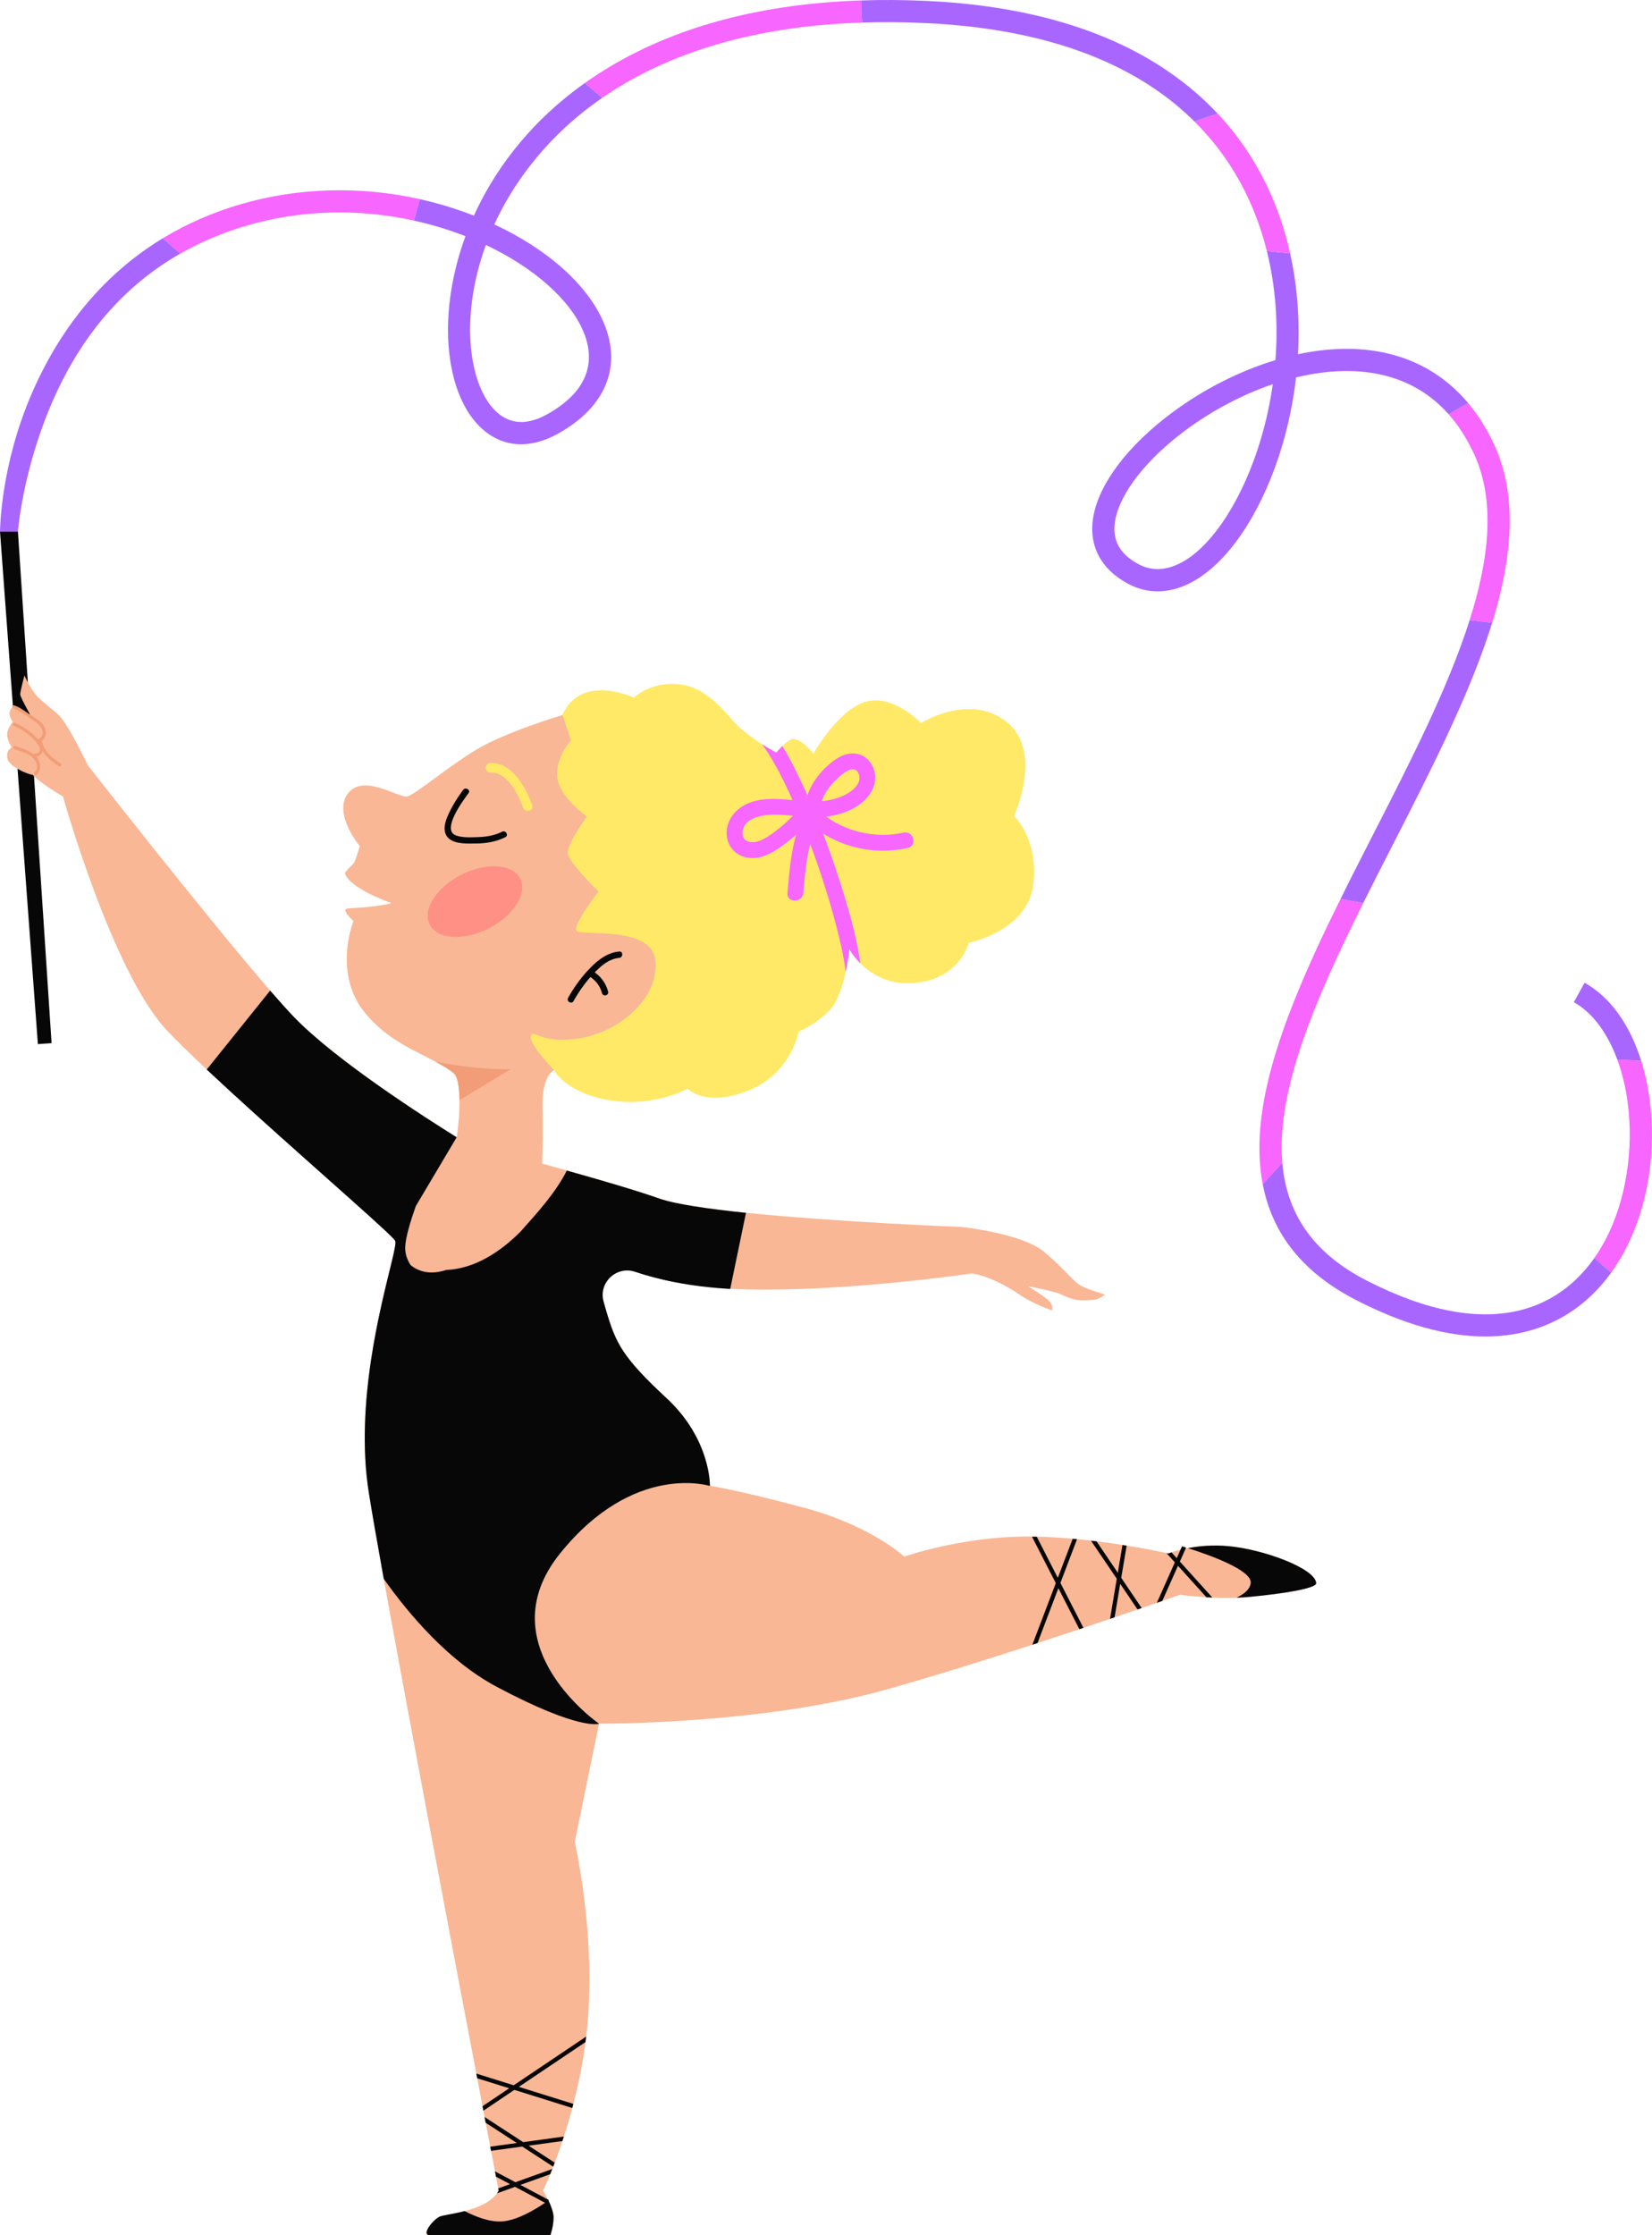 <svg xmlns="http://www.w3.org/2000/svg" width="798.55" height="1080" viewBox="0 0 798.55 1080"><g id="a"/><g id="b"><g id="c"><g id="d"><g><g><path d="M24.93 504.06 18.31 504.52.0 256.85H8.67L24.93 504.06z" fill="#070707"/><g><path d="M229.08 104.2c-.82-.32-1.64-.63-2.47-.94-7.76-2.9-15.7-5.25-23.73-7.04-.98 3.45-1.92 6.9-2.82 10.36 7.71 1.7 15.33 3.94 22.79 6.73.72.27 1.43.54 2.15.82-6.55 17.79-9.43 36.53-8.14 53.23 1.37 17.69 7.18 31.9 16.37 40.02 10.07 8.9 23.02 9.68 36.46 2.2 22.97-12.78 31.08-32.24 22.24-53.41-7.65-18.32-27.04-35.63-52.99-47.74 7.72-16.82 23.04-41.05 52.2-61.18-2.79-2.39-5.6-4.77-8.42-7.15-28.93 20.52-44.91 44.86-53.65 64.1zm52.96 56.09c6.68 16 .61 29.8-17.56 39.9-9.43 5.25-17.56 4.95-24.15-.87-13.32-11.77-18.65-44.82-5.47-80.96 23.1 10.91 40.68 26.36 47.18 41.93z" fill="#a966ff"/><path d="M416.28.21c-47.05 1.57-87.37 12.03-120.15 31.24-4.75 2.78-9.21 5.68-13.41 8.65 2.82 2.38 5.63 4.76 8.42 7.15 27.65-19.08 67.74-34.47 125.58-36.34-.12-1.29-.22-2.58-.3-3.87-.15-2.31-.17-4.58-.14-6.82z" fill="#f766ff"/><path d="M722.27 214.89c-3.5-7.6-7.71-14.3-12.56-20.09-3.16 1.64-6.3 3.44-9.42 5.42 4.56 5.15 8.7 11.46 12.25 19.15 10.31 22.36 7.45 50.04-2.12 80.23 3.63.42 7.25.86 10.87 1.32 10.97-35.53 11.29-63.71.99-86.04z" fill="#f766ff"/><path d="M786.74 532.33c3.18 23.27-.9 48.39-10.92 67.18-1.57 2.95-3.28 5.73-5.11 8.33 2.69 2.39 5.38 4.78 8.07 7.16 2.35-3.25 4.52-6.73 6.5-10.45 11.2-21.02 15.6-47.88 12.08-73.68-.89-6.49-2.24-12.61-4.02-18.28-3.84-.27-7.69-.45-11.55-.57 2.26 6.14 3.95 12.97 4.95 20.31z" fill="#f766ff"/><path d="M765.95 474.88l-5.19 9.38c8.92 4.94 16.25 14.8 21.02 27.76 3.86.13 7.71.31 11.55.57-5.5-17.56-15.05-30.89-27.38-37.72z" fill="#a966ff"/><path d="M770.71 607.84c-9.03 12.86-21.12 21.49-35.4 25.15-20.77 5.32-45.89.54-74.68-14.22-26.98-13.83-38.8-33.44-40.79-56.98-3.15 3.48-6.31 6.93-9.46 10.37 4.67 24.46 19.7 43 45.36 56.15 22.73 11.65 43.58 17.5 62.27 17.5 6.96.0 13.62-.81 19.96-2.44 16.47-4.22 30.39-13.94 40.82-28.37-2.69-2.38-5.38-4.77-8.07-7.16z" fill="#a966ff"/><path d="M658.93 436.43c-3.64-.73-7.28-1.42-10.93-2.07-16.73 33.78-31.56 67.33-36.97 97.13-2.73 15.06-2.96 28.6-.65 40.69 3.15-3.44 6.31-6.9 9.46-10.37-2.96-35.08 15.92-78.9 39.1-125.37z" fill="#f766ff"/><path d="M673.49 407.74c17.57-34.34 35.74-69.84 46.43-102.5.47-1.45.93-2.88 1.36-4.31-3.62-.46-7.24-.91-10.87-1.32-10.36 32.66-28.57 68.26-46.47 103.25-5.35 10.45-10.74 20.99-15.94 31.5 3.65.65 7.29 1.35 10.93 2.07 4.72-9.47 9.63-19.05 14.56-28.69z" fill="#a966ff"/><path d="M637.68 169.41c-3.37.43-6.79 1.01-10.24 1.76.93-16.72-.36-33.24-3.83-48.8-3.74-.3-7.48-.65-11.24-1.07 4.39 17.61 5.47 35.57 4.16 52.7-17.16 5.2-34.51 13.94-49.74 25.23-21.37 15.84-35.31 34.11-38.24 50.13-2.56 14.01 3.42 25.64 16.84 32.76 12.56 6.66 26.79 4.06 40.09-7.31 16.32-13.95 30.24-40.35 37.25-70.61 1.67-7.23 2.93-14.53 3.76-21.82 4.23-1.03 8.43-1.81 12.54-2.33 19.04-2.4 43.33-.1 61.27 20.18 3.12-1.98 6.26-3.78 9.42-5.42-16.99-20.27-41.87-29.2-72.04-25.39zm-59.17 97.25c-6.88 5.88-17.33 11.69-28.1 5.98-9.34-4.95-13.04-11.94-11.32-21.36 2.41-13.17 15.15-29.41 34.08-43.45 12.97-9.61 27.54-17.24 42.08-22.18-5.12 36.12-20.48 67.09-36.74 81z" fill="#a966ff"/><path d="M618.88 105.56c-6.66-19.35-16.8-36.29-30.26-50.64-3.85 1.14-7.58 2.41-11.24 3.78 16.07 15.95 25.67 33.84 31.36 50.34 1.4 4.05 2.6 8.14 3.62 12.25 3.75.42 7.5.77 11.24 1.07-1.28-5.75-2.85-11.37-4.72-16.81z" fill="#f766ff"/><path d="M564.23 34.17C534.34 13.88 494.92 2.51 447.04.4c-10.55-.47-20.8-.52-30.76-.19-.03 2.25-.01 4.51.14 6.82.08 1.29.18 2.58.3 3.87 9.46-.31 19.4-.25 29.84.21 65.5 2.89 105.93 22.9 130.82 47.6 3.65-1.37 7.39-2.64 11.24-3.78-7.19-7.67-15.33-14.6-24.4-20.75z" fill="#a966ff"/><path d="M116.5 98.64c-13.61 3.96-26.24 9.48-37.8 16.49 2.8 2.46 5.6 4.95 8.4 7.44 9.95-5.69 20.74-10.24 32.4-13.64 25.83-7.52 53.74-8.26 80.57-2.36.9-3.46 1.84-6.91 2.82-10.36-28.73-6.4-58.67-5.64-86.38 2.43z" fill="#f766ff"/><path d="M50.53 137.29c-14.43 14.49-26.26 32.27-35.16 52.82C.27 224.96.05 255.57.0 256.85H8.67c.01-.3 2.29-29.74 16.68-62.81 13.96-32.07 34.67-55.99 61.75-71.48-2.81-2.49-5.6-4.98-8.4-7.44-10.25 6.22-19.66 13.62-28.17 22.16z" fill="#a966ff"/></g></g><g><path d="M499.39 428c-3.06 21.95-31.14 27.57-31.14 27.57.0.0-4.08 17.36-26.04 19.4-12.7 1.18-21.3-4.47-26.29-9.45-3.64-3.63-5.37-6.89-5.37-6.89.0.0-.47 4.95-1.76 10.95-1.38 6.47-3.72 14.18-7.43 18.16-7.15 7.66-15.32 10.72-15.32 10.72.0.0-3.57 20.42-24.51 28.59-20.93 8.17-29.1-1.02-29.1-1.02.0.0-16.34 9.19-37.78 5.62-21.44-3.57-27.06-14.81-27.06-14.81l-14.3-4.6-6.13-30.12s15.32-115.39 24.51-136.32 34.72-8.68 34.72-8.68c0 0 7.15-7.15 19.91-6.64s20.93 9.7 28.08 17.87c3.82 4.37 9.53 8.43 14.02 11.28 3.92 2.48 6.91 4.03 6.91 4.03.0.0 1.04-1.46 2.85-3.17 1.03-.98 2.31-2.04 3.79-2.96 4.08-2.55 11.23 6.64 11.23 6.64.0.0 11.74-20.93 25.02-25.02 13.27-4.08 27.06 10.21 27.06 10.21.0.0 23.49-14.81 41.36-.51 17.87 14.3 3.57 45.44 3.57 45.44.0.0 12.25 11.74 9.19 33.7z" fill="#ffe966"/><path d="M636.23 764.97c.18 2.55-15.83 5.11-32.17 6.64-2.11.2-4.25.33-6.36.4-4.06.15-8.04.09-11.64-.06-.99-.04-1.95-.09-2.88-.14-7.51-.44-12.82-1.22-12.82-1.22.0.0-3.08 1.09-8.5 2.98-.83.29-1.72.6-2.65.92-2.17.76-4.62 1.6-7.32 2.53-.65.22-1.32.45-2 .69-3.38 1.16-7.1 2.43-11.1 3.79-.72.24-1.46.49-2.2.75-4.04 1.37-8.35 2.82-12.87 4.33-.65.21-1.3.43-1.96.65-6.4 2.14-13.2 4.39-20.23 6.69-.83.27-1.66.54-2.5.82-23.16 7.54-48.66 15.52-71.11 21.8-60.25 16.85-138.36 16.34-138.36 16.34l-11.74 57.18s10.21 43.91 6.13 88.33c-.17 1.91-.38 3.81-.6 5.69-.11.9-.22 1.79-.34 2.68-1.4 10.74-3.51 20.83-5.84 29.86-.17.67-.34 1.33-.52 1.98-1.32 4.96-2.7 9.58-4.06 13.79-.23.73-.47 1.45-.71 2.16-1.29 3.9-2.55 7.39-3.71 10.44-.26.67-.51 1.32-.75 1.95-.15.38-.3.76-.44 1.13-.35.89-.69 1.74-1.02 2.53-2.08 5.1-3.47 7.95-3.47 7.95.0.0 1.15 1.84 2.36 4.26.07.15.15.31.22.46.4.82.8 1.71 1.16 2.59.78 1.92 1.36 3.9 1.36 5.45.0 4.6-1.53 8.68-1.53 8.68h-58.32c-4.16.18.97-6.94 4.66-8.86 1.33-.69 6.51-1.26 12.22-2.73 5.88-1.52 12.32-4 15.62-8.59.29-.4.56-.82.8-1.26.0.0-.07-.38-.21-1.12-.21-1.11-.58-3.02-1.08-5.65-.15-.8-.32-1.65-.49-2.58-.53-2.76-1.17-6.09-1.9-9.92-.12-.65-.26-1.33-.38-2.01-.67-3.49-1.4-7.36-2.21-11.55-.17-.91-.35-1.84-.53-2.78-.19-.99-.38-2-.58-3.02-.14-.72-.28-1.45-.41-2.18-.81-4.25-1.67-8.76-2.57-13.5-.14-.75-.29-1.51-.43-2.27-12.63-66.31-33.26-175.25-44.76-239.09-3.3-18.36-5.85-32.99-7.24-41.81-6.46-41.06 4.91-86.07 10.29-108.08 1.69-6.91 2.79-11.55 2.57-13.09v-.02c-.02-.13-.05-.23-.09-.32.0.0.0-.02.0-.02-.44-.87-4.51-4.73-10.91-10.54-18.08-16.39-54.71-48.32-80.18-72.24-7.68-7.22-14.35-13.71-19.19-18.82-26.55-28.08-50.29-113.09-50.29-113.09.0.0-14.55-8.42-15.57-12s2.55-22.47 2.55-22.47c0 0-7.66-13.27-7.66-14.81s2.04-9.19 2.04-9.19c0 0 2.04 4.6 4.6 8.17 2.55 3.57 7.15 6.64 11.74 10.72 4.6 4.08 14.3 24.51 14.3 24.51.0.0 57.32 73.31 88.13 108.83 4.44 5.13 8.34 9.47 11.43 12.68 20.19 21.04 63.96 49 78.74 58.19.15.1 1.43-9.37 1.35-17.95-.05-5.79-.7-11.17-2.74-12.93-2.15-1.87-5.24-3.66-8.92-5.64-9.38-5.05-23.46-10.6-33.96-23.47-15.83-19.4-5.62-44.42-5.62-44.42.0.0-.44-.39-1.03-.98-1.69-1.68-4.58-5-1.53-5.15 15.56-.8 21.07-2.5 20.93-2.55-16.58-6.1-21.59-11.45-22.47-14.3-.28-.91 4.08-4.33 4.6-5.62 1.74-4.38 2.55-7.66 2.55-7.66.0.0-13.27-15.83-5.62-25.53 7.66-9.7 24.51 2.55 28.59 1.53 4.08-1.02 18.89-13.79 33.19-22.47 14.3-8.68 41.87-16.85 41.87-16.85l4.08 12.25s-7.66 8.17-6.64 17.87c1.02 9.7 14.3 18.89 14.3 18.89.0.0-9.7 13.27-9.19 17.87s14.81 18.38 14.81 18.38c0 0-12.25 15.83-10.72 18.89s36.76-3.06 38.29 14.81c1.53 17.87-17.36 34.21-36.76 37.27-19.4 3.06-22.47-5.11-23.49-1.02s11.23 16.34 11.23 16.34c0 0-6.13 2.55-5.62 18.38.31 9.55.06 20.02-.19 26.83 20.06 5.5 43.51 12.2 56.61 16.82 7.66 2.71 23.46 5.01 41.93 6.92 44.32 4.58 104.09 6.87 104.09 6.87.0.0 29.61 3.06 40.34 12.25 10.72 9.19 13.79 14.3 17.87 16.34 4.08 2.04 11.23 4.08 11.23 4.08.0.0-3.06 2.55-5.62 2.55s-7.66 1.53-15.32-2.55c-2.59-1.38-15.91-4-16.33-4.08.35.21 9.21 5.65 10.71 7.65 1.53 2.04 1.02 4.08 1.02 4.08.0.0-9.19-3.06-15.83-7.66s-15.83-9.19-22.98-10.21c0 0-61.78 9.19-111.3 7.66-1.87-.06-3.71-.14-5.5-.23-45.66-2.51-65.98-17.64-65.98-17.64.0.0 1.53 13.27 6.13 28.59 4.6 15.32 7.66 21.95 29.1 41.87 21.44 19.91 20.93 42.38 20.93 42.38.0.0 13.79 2.04 45.95 10.72 32.17 8.68 47.99 23.49 47.99 23.49.0.0 27.57-9.7 59.74-9.7.67.0 1.34.0 2.01.01.77.0 1.54.02 2.31.04 5.8.13 11.66.49 17.35 1 .7.07 1.41.13 2.11.19 2.29.22 4.55.46 6.76.72.9.1 1.8.21 2.69.32 4.44.55 8.66 1.16 12.52 1.77.69.11 1.36.21 2.02.32 9.72 1.57 16.9 3.09 19.28 3.61.56.12.85.19.85.19.0.0.54-.22 1.56-.57 1.01-.34 2.47-.8 4.33-1.26.77-.19 1.59-.38 2.49-.57.35-.07.71-.14 1.09-.21 5.06-.96 11.86-1.67 19.64-.96 16.85 1.53 41.87 10.72 42.38 17.87z" fill="#f9b795"/><path d="M299.33 459.77c-5.57.53-9.97 3.81-13.8 7.7-4.29 4.37-7.94 9.34-10.92 14.69-.96 1.72 1.68 3.27 2.65 1.55 2.57-4.62 5.63-8.93 9.23-12.8 3.45-3.71 7.55-7.56 12.84-8.07 1.95-.19 1.96-3.25.0-3.06h0z" fill="#070707"/><path d="M284.74 471.72c3.14 1.82 5.33 4.68 6.26 8.18.51 1.9 3.46 1.1 2.95-.81-1.14-4.25-3.86-7.81-7.67-10.01-1.71-.99-3.25 1.66-1.55 2.65h0z" fill="#070707"/><path d="M237.06 373.25c8.14-.2 13.49 10.52 15.76 17 .97 2.77 5.41 1.58 4.43-1.22-2.99-8.53-9.69-20.64-20.19-20.38-2.95.07-2.96 4.67.0 4.6h0z" fill="#ffe966"/><path d="M223.84 381.71c-3.03 4.12-5.79 8.58-7.75 13.32-1.39 3.39-2.12 7.78 1.14 10.36 3.24 2.56 8.78 2.2 12.65 2.19 5-.01 9.89-.79 14.39-3.05 1.76-.88.21-3.53-1.55-2.65-3.6 1.8-7.51 2.49-11.51 2.61-3.33.1-7.73.39-10.89-.84-7.09-2.75 3.67-17.01 6.16-20.4 1.17-1.59-1.49-3.12-2.65-1.55h0z" fill="#070707"/><path d="M267.59 1071.32c0 4.6-1.53 8.68-1.53 8.68h-58.32c-4.16.18.97-6.94 4.66-8.86 1.33-.69 6.51-1.26 12.22-2.73 5.3 2.73 12.34 5.51 18.46 4.96 7-.64 15.19-5.44 20.37-8.97.58-.39 1.12-.77 1.61-1.12.4.82.8 1.71 1.16 2.59.78 1.92 1.36 3.9 1.36 5.45z" fill="#070707"/><path d="M636.23 764.97c.18 2.55-15.83 5.11-32.17 6.64-2.11.2-4.25.33-6.36.4 3.52-1.65 6.48-3.94 6.87-7.04.79-6.29-20.51-13.79-30.36-16.9 5.06-.96 11.86-1.67 19.64-.96 16.85 1.53 41.87 10.72 42.38 17.87z" fill="#070707"/><path d="M283.33 984.08l-35.02 23.53-18.07-5.65c.14.77.29 1.52.43 2.27l15.47 4.83-12.9 8.67c.14.73.28 1.46.41 2.18l14.98-10.07 28 8.75c.17-.65.35-1.31.52-1.98l-26.34-8.23 32.18-21.63c.12-.89.23-1.78.34-2.68zm-17.99 79-.5-.27-13.28-7.06 14.39-5.16c.32-.79.66-1.63 1.02-2.53l-17.84 6.39-9.87-5.25c.17.92.34 1.78.49 2.58l6.79 3.6-5.7 2.05c.14.74.21 1.12.21 1.12-.24.43-.51.85-.8 1.26l8.72-3.12 14.49 7.7 2.77 1.48c-.36-.89-.76-1.77-1.16-2.59.09-.07.18-.13.27-.19zm7.23-30.69-19.65 2.7-18.69-12.15c.18.94.36 1.87.53 2.78l15.06 9.79-12.86 1.77c.13.68.26 1.36.38 2.01l15.09-2.07 14.96 9.73c.24-.63.49-1.28.75-1.95l-12.62-8.2 16.32-2.24c.24-.71.47-1.43.71-2.16z" fill="#070707"/><path d="M570.33 754.56l2.79-6.28.22-.49c-.75-.23-1.4-.43-1.97-.6l-.74 1.66-1.81 4.05-2.53-2.79c-1.02.34-1.56.57-1.56.57.0.0-.3-.07-.85-.19l4.03 4.45-8.71 19.54c.93-.32 1.82-.63 2.65-.92l7.56-16.97 13.75 15.21c.93.06 1.89.1 2.88.14l-15.73-17.4zm-28.34 7.85 2.61-15.53c-.66-.11-1.33-.21-2.02-.32l-2.25 13.4-10.27-15.17c-.88-.11-1.78-.21-2.69-.32l12.46 18.4-3.26 19.38c.74-.26 1.48-.5 2.2-.75l2.72-16.18 8.38 12.39c.68-.23 1.35-.46 2-.69l-9.89-14.61zm-29.4 2.45 8.03-21.11c-.7-.07-1.4-.13-2.11-.19l-7.18 18.86-10.17-19.85c-.77-.02-1.54-.03-2.31-.04l11.5 22.45-11.33 29.77c.84-.28 1.67-.55 2.5-.82l10.08-26.5 10.15 19.81c.66-.22 1.31-.44 1.96-.65l-11.13-21.73z" fill="#070707"/><path d="M6.18 341.71s13.79 6.13 14.3 9.7-3.06 5.11-3.06 5.11c0 0 2.55 2.55 2.04 5.62s-3.57 4.08-3.57 4.08c0 0 3.06 7.15 1.53 8.17s-12.76-3.57-13.79-7.66c-1.02-4.08 2.04-5.62 2.04-5.62.0.0-3.06-4.6-2.04-7.66 1.02-3.06 2.55-4.6 2.55-4.6.0.0-3.57-4.6.0-7.15z" fill="#f9b795"/><path d="M251.42 424.58c3.63 7.17-3.21 17.94-15.28 24.06-12.07 6.12-24.81 5.27-28.44-1.9s3.21-17.94 15.28-24.06c12.07-6.12 24.8-5.27 28.44 1.9z" fill="#ff9085"/><path d="M415.92 465.53c-3.64-3.63-5.37-6.89-5.37-6.89.0.0-.47 4.95-1.76 10.95-.01-.08-.02-.15-.03-.22-.82-6.97-2.63-14.74-4.48-21.87-4.35-16.75-9.93-33.21-16.37-49.27-5.32-13.24-11.15-26.91-19.5-38.58 3.92 2.48 6.91 4.03 6.91 4.03.0.0 1.04-1.46 2.85-3.17 2.96 4.74 5.52 9.74 7.95 14.76 7.72 15.95 14.05 32.63 19.48 49.49 4.29 13.29 8.29 26.91 10.31 40.78z" fill="#f766ff"/><path d="M396.69 389.64c.69-5.26 4.26-9.78 7.95-13.36 2.27-2.21 8.4-7.56 10.44-2.36 1.65 4.21-2.3 7.75-5.57 9.61-5.41 3.07-11.61 3.97-17.75 3.76-11.03-.38-24.22-3.95-33.99 3.09-4.15 2.99-6.9 7.92-6.48 13.14.42 5.22 3.95 9.53 9.11 10.71 6.43 1.48 12.33-1.6 17.4-5.26 2.69-1.94 5.29-4.03 7.75-6.27 1.22-1.11 2.4-2.26 3.54-3.45.42-.43.83-.87 1.23-1.31.41-.44.81-.89 1.2-1.34.65-.61.61-.66-.1-.13h-2.04c.78.11 1.52 1.13 2.12 1.63.95.8 1.93 1.57 2.93 2.32 1.68 1.26 3.44 2.41 5.26 3.45 3.93 2.23 8.18 3.99 12.53 5.2 8.67 2.41 17.81 2.6 26.59.65 4.81-1.07 2.77-8.45-2.04-7.39-13.52 3.01-28.47-.37-39.25-9.14-3-2.44-6-5.9-10.05-3.21-1.48.98-2.58 2.57-3.8 3.84-1.46 1.51-2.97 2.96-4.55 4.35-2.86 2.53-5.92 4.93-9.24 6.84-2.64 1.52-6.38 2.97-9.24 1.12-2.26-1.46-2.04-4.61-.96-6.75 1.45-2.86 4.64-4.25 7.6-4.96 8.1-1.96 16.77.3 24.96.52 8.06.21 16.78-1.46 23.41-6.3 5.43-3.95 9.12-10.5 6.63-17.24-1.32-3.58-4.18-6.42-8-7.15-4.55-.86-8.76 1.31-12.22 4.07-6.71 5.36-11.9 12.69-13.04 21.31-.27 2.05 1.95 3.83 3.83 3.83 2.29.0 3.56-1.77 3.83-3.83h0z" fill="#f766ff"/><path d="M387.35 395.99c-4.62 11.27-5.68 23.49-6.69 35.51-.41 4.91 7.25 4.88 7.66.0.95-11.38 2.04-22.8 6.41-33.47.79-1.93-.86-4.19-2.67-4.71-2.19-.63-3.93.77-4.71 2.67h0z" fill="#f766ff"/><path d="M246.92 516.58l-24.83 14.98c-.05-5.79-.7-11.17-2.74-12.93-2.15-1.87-5.24-3.66-8.92-5.64 23.07 4.49 36.5 3.59 36.5 3.59z" fill="#f29d77"/><path d="M6.48 342.32c3.27 1.11 6.22 3.6 9.07 5.49 1.38.92 2.84 1.8 3.88 3.12 1.77 2.23 1.79 5.49-1.44 6.41-.95.27-.54 1.75.41 1.48 4.17-1.19 4.8-5.68 2.27-8.85-1.56-1.95-3.96-3.23-6.01-4.58-2.49-1.64-4.92-3.58-7.77-4.54-.94-.32-1.34 1.16-.41 1.48h0z" fill="#f29d77"/><path d="M6.53 350.6c2.87 1.27 5.55 2.89 7.93 4.95 1.92 1.67 8.22 7.84 2.37 8.67-.97.14-.56 1.61.41 1.48 3.97-.56 4.18-4.61 2.13-7.27-3.11-4.02-7.45-7.09-12.06-9.14-.89-.4-1.67.92-.77 1.32h0z" fill="#f29d77"/><path d="M6.91 361.94c2.55.91 5.32 1.66 7.61 3.16 2.7 1.77 4.76 5.47 2.12 8.23-.68.71.4 1.8 1.08 1.08 2.21-2.31 2.13-5.61.3-8.13-2.47-3.39-6.95-4.49-10.7-5.83-.93-.33-1.33 1.15-.41 1.48h0z" fill="#f29d77"/><path d="M18.7 358.37c1.15 5.45 5.4 9 9.87 11.9.83.54 1.6-.79.77-1.32-4.14-2.69-8.09-5.92-9.16-10.98-.2-.96-1.68-.56-1.48.41h0z" fill="#f29d77"/></g><path d="M307.03 614.54c10.71 3.62 25.88 7.16 45.95 8.27l7.61-36.76c-18.48-1.91-34.27-4.21-41.93-6.92-10.56-3.73-27.85-8.8-44.67-13.51-5.5 10.83-14.1 20.21-22.47 29.6-9.79 9.79-22.14 17.87-35.87 18.43-.21.08-.42.15-.63.21-7.51 2.23-12.84.43-16.54-2.55-1.62-2.51-2.77-5.51-2.6-8.93.22-4.64 2.55-12.34 5.11-19.58l19.76-33.27c-14.78-9.19-58.55-37.16-78.74-58.19-3.09-3.22-6.98-7.56-11.43-12.68l-30.65 38.14c28.01 26.31 69.51 62.29 85 76.66l.03.03c.25.23.49.45.72.67.1.09.19.18.29.27.16.15.31.29.46.43.15.14.3.28.44.42.1.09.19.18.28.27.18.17.35.34.52.5.06.05.11.11.17.16.19.18.37.36.54.53.03.03.06.06.1.09.19.18.36.35.53.52l.05.05c.17.17.33.33.48.48l.04.04c.15.15.29.3.41.43l.03.03c.13.13.24.25.34.37l.03.03c.1.11.18.21.26.3l.03.03c.07.09.14.17.19.24l.02.02c.06.08.1.14.12.2.0.0.0.0.0.02.04.08.07.19.09.32v.02c.01.1.02.21.03.33.0.04.0.09.0.14.0.09.0.17.0.27.0.06.0.14-.01.2.0.09-.01.18-.02.27.0.08-.02.18-.03.27-.01.09-.02.18-.03.28-.01.1-.03.22-.05.33-.01.1-.03.19-.04.29-.02.13-.04.26-.07.39-.02.1-.03.19-.05.29-.03.15-.06.3-.09.46-.02.1-.04.19-.06.29-.03.17-.07.34-.1.52-.02.1-.04.19-.06.29-.04.19-.08.39-.12.59-.02.1-.04.19-.06.29-.05.21-.09.43-.14.65-.02.1-.04.2-.07.3-.05.22-.1.45-.16.69-.03.11-.05.23-.08.34-.05.22-.1.45-.16.68-.04.16-.07.31-.11.47-.04.18-.09.37-.13.55-.07.28-.14.57-.21.86-.01.05-.02.09-.03.14-5 20.74-17.76 68.03-11 110.98 1.39 8.82 3.94 23.45 7.24 41.81 12.07 17.03 31.27 39.77 54.54 52.14 40.34 21.44 49.53 17.87 49.53 17.87.0.0-54.63-37.78-18.89-82.2 35.74-44.42 72.5-32.68 72.5-32.68.0.0.51-22.47-20.93-42.38-21.44-19.91-24.51-26.55-29.1-41.87-.5-1.67-.97-3.32-1.4-4.93-2.45-9.17 6.31-17.33 15.3-14.29z" fill="#070707"/></g></g></g></g></svg>
